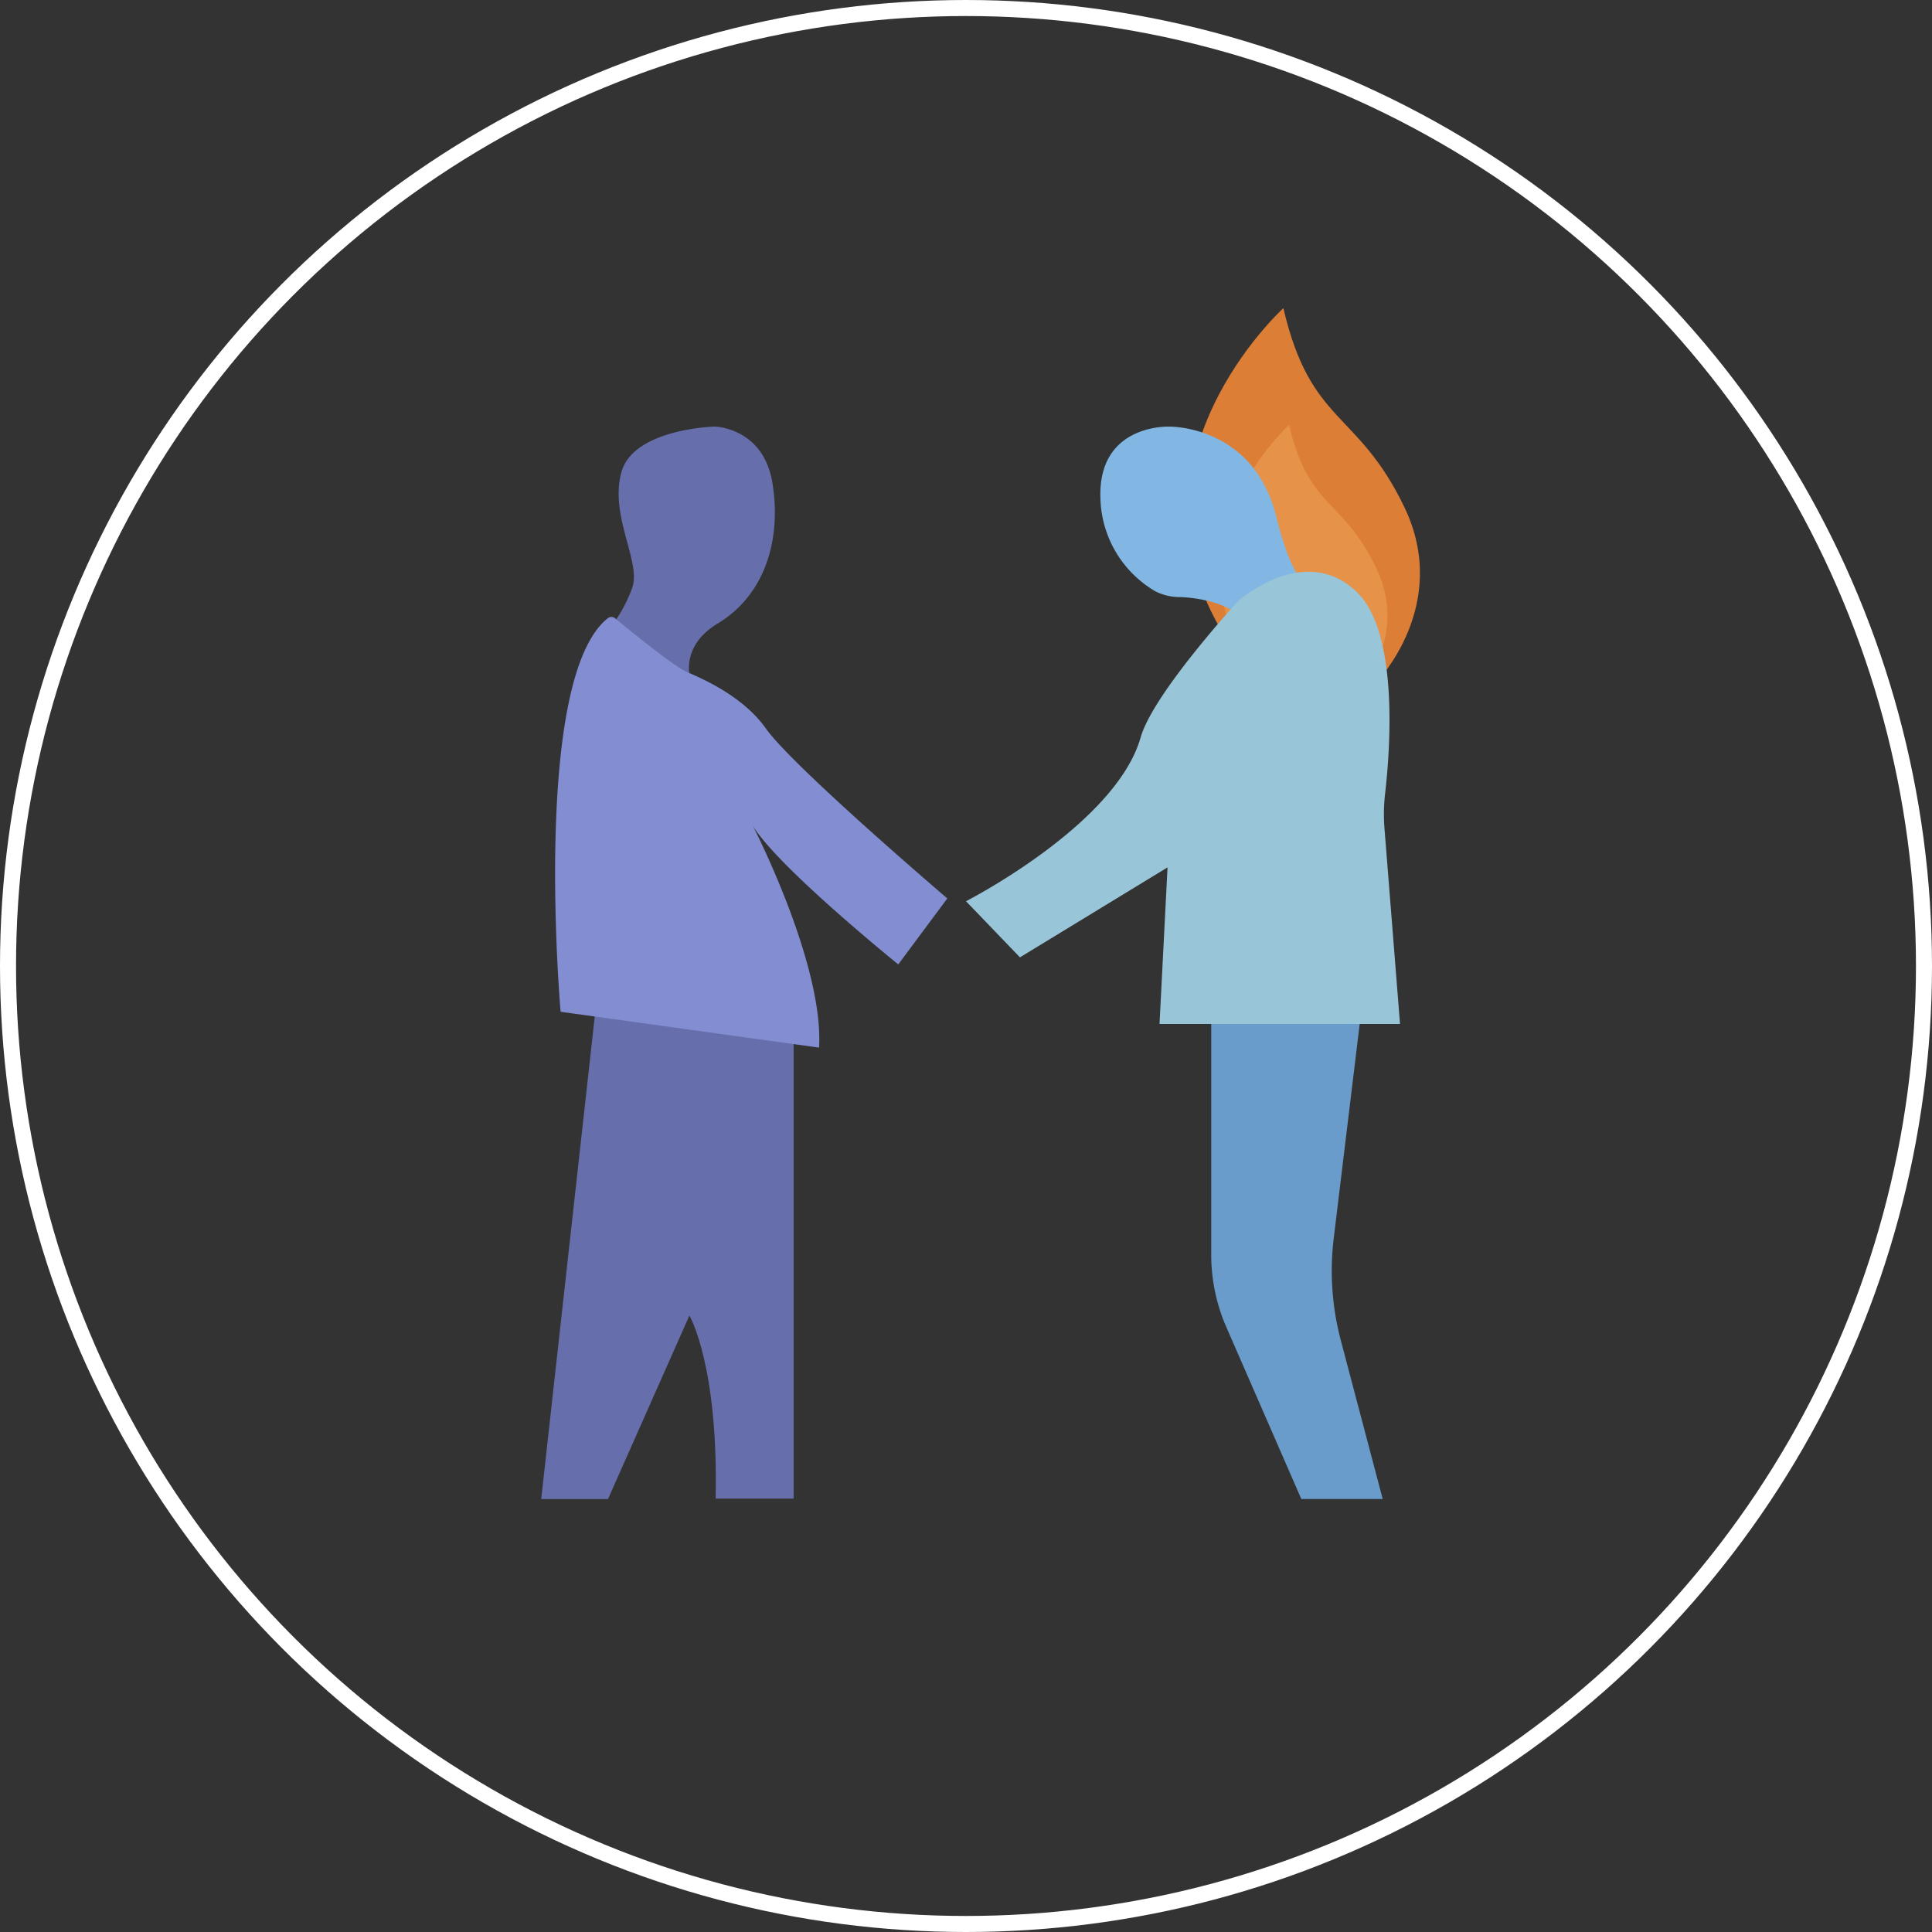 <svg id="Layer_1" data-name="Layer 1" xmlns="http://www.w3.org/2000/svg" viewBox="0 0 241 241"><rect x="0" y="0" width="241" height="241" fill="#333333" stroke="none"/><defs><style>.cls-1{fill:#666fab;}.cls-2{fill:#828ed1;}.cls-3{fill:#dd7e36;}.cls-4{fill:#e69249;}.cls-5{fill:#6a9ccb;}.cls-6{fill:#81b7e2;}.cls-7{fill:#99c5d8;}.cls-8{fill:none;stroke:#fff;stroke-miterlimit:10;stroke-width:2px;}</style></defs><title>wish_you</title><path class="cls-1" d="M78.39,129l-6.88,62h8.33L90,168.1s3.63,6.16,3.27,22.84H103V131.49Z" transform="translate(-4 -4)"/><path class="cls-1" d="M90.81,90.7s-3.22-5.33,2.73-8.93,7.94-10.54,6.82-17.49-7.19-7.07-7.19-7.07S83,57.46,81.51,62.92,84,74.08,82.87,77.31a18.28,18.28,0,0,1-3.22,5.58Z" transform="translate(-4 -4)"/><path class="cls-2" d="M106.17,134.68l-32.24-4.47s-3.65-41.55,5.9-49.1a.71.71,0,0,1,.87,0c1.6,1.31,7.31,6,9,6.72,1.51.67,6.88,2.85,9.85,7.06,3.33,4.72,22.62,21.18,22.62,21.18l-6.12,8.23s-15.75-12.71-18.34-17.65S106.87,122.67,106.17,134.68Z" transform="translate(-4 -4)"/><path class="cls-3" d="M175.78,89s9.25-9.55,3.41-21.72-11.69-10.23-15.1-24.84c0,0-20.94,19-7.31,40.91Z" transform="translate(-4 -4)"/><path class="cls-4" d="M173.22,90.51s6.66-6.88,2.46-15.64S167.26,67.5,164.8,57c0,0-15.08,13.68-5.26,29.46Z" transform="translate(-4 -4)"/><path class="cls-5" d="M173.94,129H155.09v31.52a22.58,22.58,0,0,0,1.9,9.06l9.34,21.41h10.15l-5.24-19.85a33.82,33.82,0,0,1-.87-12.67Z" transform="translate(-4 -4)"/><path class="cls-6" d="M168.93,77.19s-2.85,2.85-5.71-8.69-13.39-11.28-13.39-11.28-8.93-.38-8.56,9a13.82,13.82,0,0,0,6.85,11.54,6.75,6.75,0,0,0,3.24.72c3.73.21,9.58,1.55,9.88,7.34Z" transform="translate(-4 -4)"/><path class="cls-7" d="M124.5,116.42l6.73,7,18.41-11.22-1,19.53h30l-1.94-24.41a22.24,22.24,0,0,1,.07-4.24c.62-5.33,1.78-20.11-3.52-25.23-6.51-6.28-14.81,1.13-14.81,1.13S147.83,90.52,146.28,96C143.18,106.88,124.5,116.42,124.5,116.42Z" transform="translate(-4 -4)"/><circle class="cls-8" cx="120.5" cy="120.5" r="119.5"/></svg>